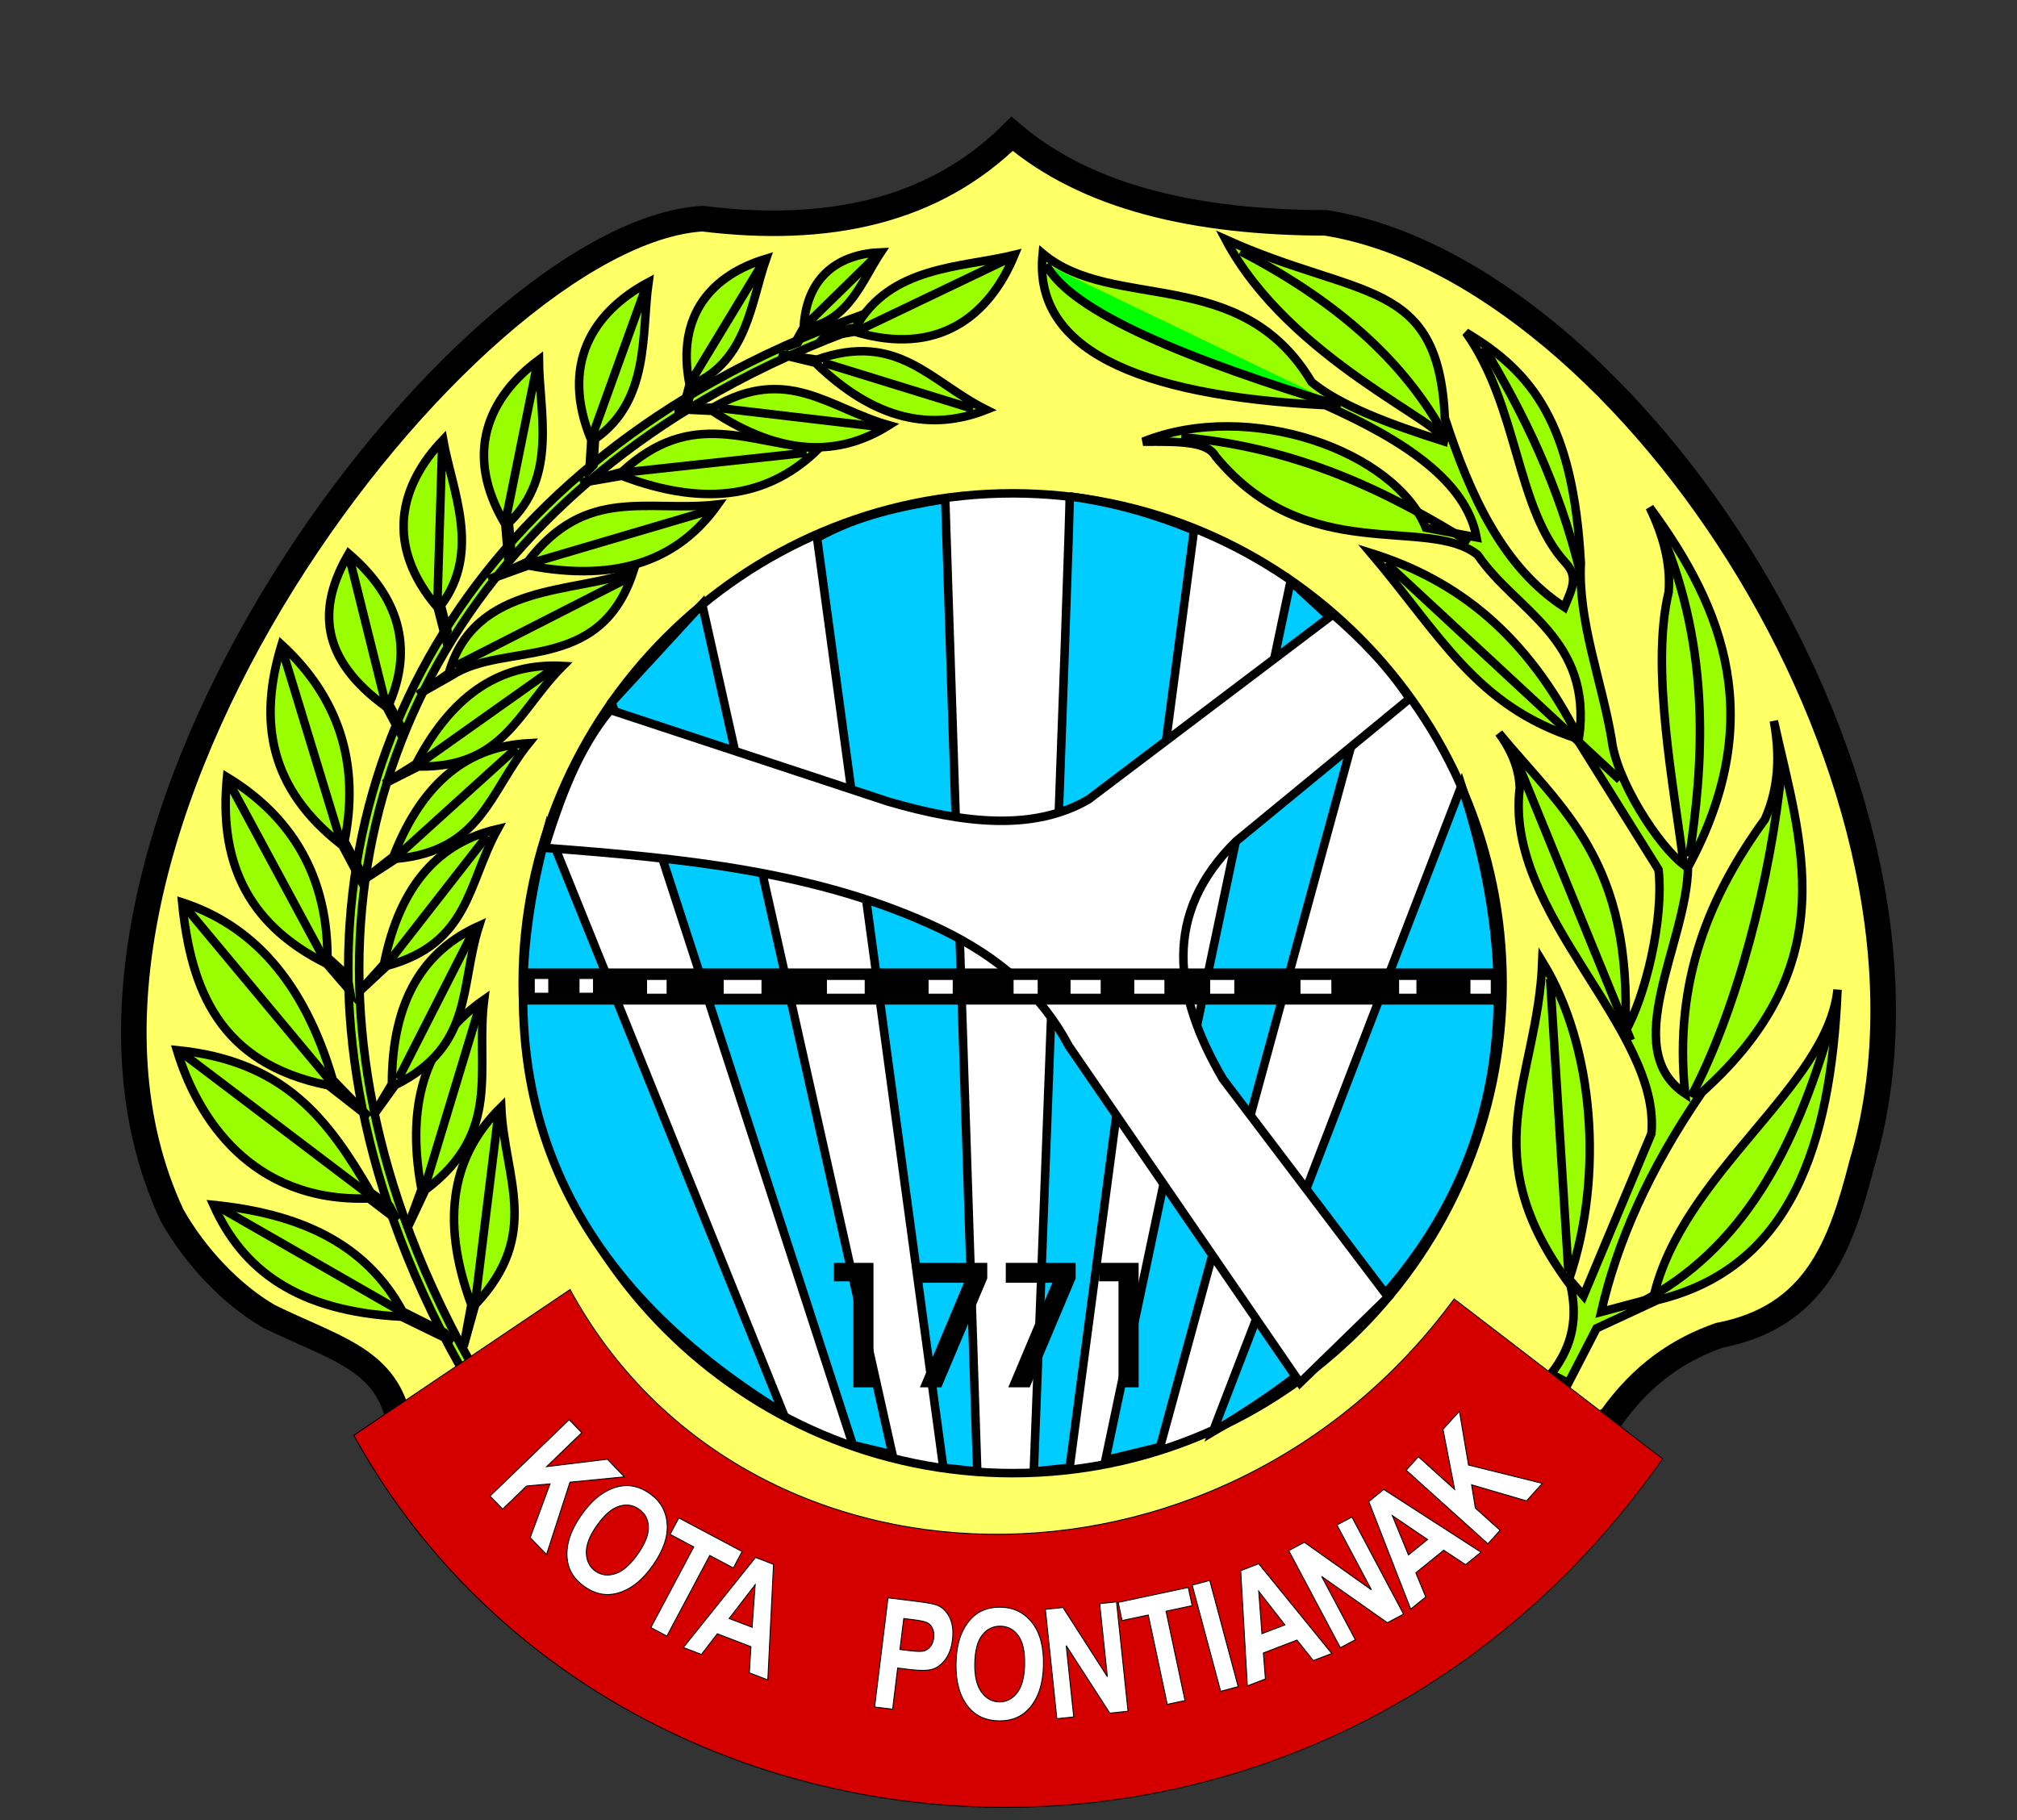 <?xml version="1.0" encoding="UTF-8" standalone="no"?>
<svg
   xmlns:dc="http://purl.org/dc/elements/1.1/"
   xmlns:cc="http://creativecommons.org/ns#"
   xmlns:rdf="http://www.w3.org/1999/02/22-rdf-syntax-ns#"
   xmlns:svg="http://www.w3.org/2000/svg"
   xmlns="http://www.w3.org/2000/svg"
   xmlns:sodipodi="http://sodipodi.sourceforge.net/DTD/sodipodi-0.dtd"
   xmlns:inkscape="http://www.inkscape.org/namespaces/inkscape"
   width="473.996"
   height="427.774"
   id="svg2816"
   version="1.1"
   inkscape:version="0.47pre3 "
   sodipodi:docname="COA Pontianak.svg">
  <rect width="100%" height="100%" fill="#333333" stroke="none"/>
  <title
     id="title3004">Seal of the CIty of Pontianak</title>
  <sodipodi:namedview
     pagecolor="#ffffff"
     bordercolor="#666666"
     borderopacity="1"
     objecttolerance="10"
     gridtolerance="10"
     guidetolerance="10"
     inkscape:pageopacity="0"
     inkscape:pageshadow="2"
     inkscape:window-width="640"
     inkscape:window-height="481"
     id="namedview2998"
     showgrid="false"
     inkscape:zoom="0.5516932"
     inkscape:cx="300.01602"
     inkscape:cy="207.88151"
     inkscape:window-x="534"
     inkscape:window-y="48"
     inkscape:window-maximized="0"
     inkscape:current-layer="g2828" />
  <defs
     id="defs2818">
    <inkscape:perspective
       sodipodi:type="inkscape:persp3d"
       inkscape:vp_x="0 : 213.88699 : 1"
       inkscape:vp_y="0 : 1000 : 0"
       inkscape:vp_z="473.996 : 213.88699 : 1"
       inkscape:persp3d-origin="236.998 : 142.59133 : 1"
       id="perspective3002" />
    <marker
       id="ArrowEnd"
       viewBox="0 0 10 10"
       refX="0"
       refY="5"
       markerUnits="strokeWidth"
       markerWidth="4"
       markerHeight="3"
       orient="auto">
      <path
         d="M 0 0 L 10 5 L 0 10 z"
         id="path2821" />
    </marker>
    <marker
       id="ArrowStart"
       viewBox="0 0 10 10"
       refX="10"
       refY="5"
       markerUnits="strokeWidth"
       markerWidth="4"
       markerHeight="3"
       orient="auto">
      <path
         d="M 10 0 L 0 5 L 10 10 z"
         id="path2824" />
    </marker>
  </defs>
  <g
     id="g2826">
    <g
       id="g2828">
      <path
         style="stroke:#000000; stroke-width:6.001; fill:#ffff66"
         d="M 237.846 31.45C 255.443 46.495 281.046 52.304 311.618 52.385C 382.978 63.813 463.707 185.969 437.485 273.702C 432.499 293.087 426.538 309.487 403.999 313.834C 394.739 317.107 385.996 322.729 378.412 333.518L 250.806 396.324L 93.409 332.521C 89.897 319.162 78.146 316.689 63.222 309.377C 54.553 304.373 46.028 295.497 40.455 285.666C -0.715 197.935 109.482 54.8 165.07 51.388C 194.477 55.031 219.422 49.757 237.846 31.45z"
         id="path2830" />
      <path
         style="stroke:#000000; stroke-width:2; fill:#ffffff"
         d="M 237.973 115.943C 301.388 115.943 353.109 167.663 353.109 231.079C 353.109 294.494 301.388 346.215 237.973 346.215C 174.559 346.215 122.836 294.494 122.836 231.079C 122.836 167.663 174.559 115.943 237.973 115.943z"
         id="path2832" />
      <g
         id="g2834">
        <path
           style="stroke:#000000; stroke-width:2; fill:#00ccff"
           d="M 343.468 184.608C 366.173 253.907 342.611 302.734 285.011 336.507L 343.468 184.608z"
           id="path2836" />
        <path
           style="stroke:#000000; stroke-width:2; fill:#00ccff"
           d="M 259.767 343.17L 303.292 136.582L 323.097 154.851L 272.611 340.06L 259.767 343.17z"
           id="path2838" />
        <path
           style="stroke:#000000; stroke-width:2; fill:#00ccff"
           d="M 251.354 116.655C 259.975 117.828 269.397 120.066 280.583 124.649L 251.354 344.945L 242.94 345.834C 242.94 345.834 251.797 116.655 251.354 116.655z"
           id="path2840" />
        <path
           style="stroke:#000000; stroke-width:2; fill:#00ccff"
           d="M 192.011 126.427C 201.384 121.173 211.568 118.997 222.125 117.292L 229.653 345.834L 221.683 344.945L 192.011 126.427z"
           id="path2842" />
        <path
           style="stroke:#000000; stroke-width:2; fill:#00ccff"
           d="M 164.996 141.971L 209.724 341.837L 200.426 339.615L 143.739 165.067L 164.996 141.971z"
           id="path2844" />
        <path
           style="stroke:#000000; stroke-width:2; fill:#00ccff"
           d="M 128.682 194.824C 111.374 257.556 134.03 301.305 184.039 332.065L 128.682 194.824z"
           id="path2846" />
      </g>
      <path
         style="stroke:#000000; stroke-width:2; fill:#000000"
         d="M 204.269 325.042L 201.541 325.042L 201.541 300.139L 196.982 300.139L 196.982 297.803L 204.269 297.803L 204.269 325.042zM 220.559 325.042L 217.687 325.042L 228.027 300.478L 216.589 300.478L 216.589 297.803L 231.007 297.803L 231.007 300.255L 220.559 325.042zM 241.329 325.042L 238.457 325.042L 248.799 300.478L 237.359 300.478L 237.359 297.803L 251.777 297.803L 251.777 300.255L 241.329 325.042zM 266.58 325.042L 263.854 325.042L 263.854 300.139L 259.295 300.139L 259.295 297.803L 266.58 297.803L 266.58 325.042z"
         id="path2848" />
      <g
         id="g2850">
        <path
           style="stroke:#000000; stroke-width:2; fill:#99ff00"
           d="M 108.303 321.445C 101.802 309.855 96.541 298.291 92.477 286.847C 78.085 246.321 78.668 207.252 91.945 173.206C 105.22 139.167 131.181 110.169 167.541 89.774C 178.245 83.769 189.86 78.507 202.316 74.083L 203.173 76.51C 190.865 80.881 179.382 86.083 168.801 92.019C 132.97 112.117 107.401 140.66 94.343 174.141C 81.288 207.617 80.726 246.069 94.904 285.99C 98.916 297.291 104.116 308.718 110.548 320.185L 108.303 321.445z"
           id="path2854" />
        <path
           style="stroke:#000000; stroke-width:2; fill:#99ff00"
           d="M 50.165 283.173C 56.953 298.333 69.718 308.213 94.359 309.444L 106.353 315.284L 104.403 313.17L 94.612 308.218C 85.69 291.732 69.672 285.154 50.165 283.173z"
           id="path2856" />
        <path
           style="stroke:#000000; stroke-width:2; fill:#99ff00"
           d="M 50.399 283.086L 105.05 314.446"
           id="path2858" />
        <path
           style="stroke:#000000; stroke-width:2; fill:#99ff00"
           d="M 41.576 246.802C 46.382 262.702 59.049 282.598 86.708 281.657L 93.225 286.645L 91.559 283.452L 87.114 280.262C 77.197 263.2 66.998 249.342 41.576 246.802z"
           id="path2860" />
        <path
           style="stroke:#000000; stroke-width:2; fill:#99ff00"
           d="M 41.819 246.745L 92.039 284.8"
           id="path2862" />
        <path
           style="stroke:#000000; stroke-width:2; fill:#99ff00"
           d="M 86.655 262.498L 77.168 255.085C 51.489 249.943 44.84 232.507 42.806 212.087C 58.794 217.277 71.242 229.994 78.224 253.814L 86.655 262.498z"
           id="path2864" />
        <path
           style="stroke:#000000; stroke-width:2; fill:#99ff00"
           d="M 42.806 212.298L 79.699 256.568"
           id="path2866" />
        <path
           style="stroke:#000000; stroke-width:2; fill:#99ff00"
           d="M 53.347 182.645C 66.367 190.548 76.942 203.538 76.958 225.007L 81.596 229.244L 82.229 232.845L 76.747 226.492C 57.205 216.818 51.516 201.354 53.347 182.645z"
           id="path2868" />
        <path
           style="stroke:#000000; stroke-width:2; fill:#99ff00"
           d="M 53.135 182.645L 76.537 226.066"
           id="path2870" />
        <path
           style="stroke:#000000; stroke-width:2; fill:#99ff00"
           d="M 66.168 151.517C 77.373 161.833 85.178 176.653 80.959 197.704L 84.67 204.68L 84.581 206.427L 80.46 198.695C 63.21 185.356 60.682 169.497 66.168 151.517z"
           id="path2872" />
        <path
           style="stroke:#000000; stroke-width:2; fill:#99ff00"
           d="M 65.96 151.475L 80.338 198.66"
           id="path2874" />
        <path
           style="stroke:#000000; stroke-width:2; fill:#99ff00"
           d="M 81.947 130.132C 91.917 138.693 98.001 150.295 91.435 165.491L 94.336 170.955L 94.05 172.239L 90.828 166.181C 75.191 154.882 74.468 142.955 81.947 130.132z"
           id="path2876" />
        <path
           style="stroke:#000000; stroke-width:2; fill:#99ff00"
           d="M 81.972 130.539L 90.936 166.6"
           id="path2878" />
        <path
           style="stroke:#000000; stroke-width:2; fill:#99ff00"
           d="M 103.952 103.266L 102.754 142.753M 104.137 103.359C 106.258 115.333 113.16 129.564 103.612 142.289L 105.152 148.275L 104.575 149.459L 102.857 142.82C 90.303 128.165 93.864 114.076 104.137 103.359z"
           id="path2880" />
        <path
           style="stroke:#000000; stroke-width:2; fill:#99ff00"
           d="M 126.473 84.436L 118.661 123.16M 126.64 84.558C 126.72 96.718 131.134 111.907 119.584 122.847L 120.097 129.007L 119.329 130.077L 118.751 123.243C 108.837 106.689 114.713 93.398 126.64 84.558z"
           id="path2882" />
        <path
           style="stroke:#000000; stroke-width:2; fill:#99ff00"
           d="M 152.26 66.178L 138.875 103.345M 152.407 66.323C 150.71 78.364 152.858 94.035 139.834 103.17L 139.441 109.339L 138.526 110.286L 138.952 103.441C 131.562 85.616 139.317 73.326 152.407 66.323z"
           id="path2884" />
        <path
           style="stroke:#000000; stroke-width:2; fill:#99ff00"
           d="M 179.946 60.655L 161.993 90.28M 180.047 60.806C 176.499 70.861 175.627 84.703 162.848 90.296L 161.44 95.53L 160.489 96.185L 162.043 90.375C 158.783 73.772 167.581 64.554 180.047 60.806z"
           id="path2886" />
        <path
           style="stroke:#000000; stroke-width:2; fill:#99ff00"
           d="M 206.956 59.158L 188.841 76.901M 207 59.284C 202.657 65.769 199.522 75.425 189.444 77.068L 187.494 80.523L 186.701 80.815L 188.858 76.978C 189.565 64.613 197.48 59.675 207 59.284z"
           id="path2888" />
        <path
           style="stroke:#000000; stroke-width:2; fill:#99ff00"
           d="M 238.574 60.041L 200.962 78.037M 238.405 59.901C 225.941 62.96 209.257 62.365 201.044 77.011L 194.608 78.077L 193.71 79.139L 200.854 77.966C 220.355 83.836 232.439 74.39 238.405 59.901z"
           id="path2890" />
        <path
           style="stroke:#000000; stroke-width:2; fill:#99ff00"
           d="M 108.949 316.418L 110.763 306.627C 103.15 285.983 106.664 271.106 117.788 260.177C 118.526 276.801 127.329 290.008 111.669 306.627L 108.949 316.418z"
           id="path2892" />
        <path
           style="stroke:#000000; stroke-width:2; fill:#99ff00"
           d="M 95.616 288.87L 99.049 279.523C 95.013 257.893 100.977 243.818 113.779 234.913C 111.714 251.426 118.172 265.924 99.943 279.675L 95.616 288.87z"
           id="path2894" />
        <path
           style="stroke:#000000; stroke-width:2; fill:#99ff00"
           d="M 87.497 262.467L 92.096 254.74C 92.103 234.869 99.733 223.366 112.575 217.586C 108.001 231.9 111.328 245.842 92.864 255.023L 87.497 262.467z"
           id="path2896" />
        <path
           style="stroke:#000000; stroke-width:2; fill:#99ff00"
           d="M 84.361 233.11L 90.241 226.572C 94.025 207.515 103.529 197.931 116.945 194.828C 109.838 207.688 110.379 221.693 90.924 226.99L 84.361 233.11z"
           id="path2898" />
        <path
           style="stroke:#000000; stroke-width:2; fill:#99ff00"
           d="M 85.522 206.718L 92.447 201.299C 99.477 183.186 110.5 175.396 124.251 174.666C 115.021 186.099 113.125 199.986 93.046 201.829L 85.522 206.718z"
           id="path2900" />
        <path
           style="stroke:#000000; stroke-width:2; fill:#99ff00"
           d="M 90.297 184.19L 97.766 179.55C 106.711 162.302 118.51 155.747 132.26 156.505C 121.849 166.876 118.466 180.476 98.305 180.142L 90.297 184.19z"
           id="path2902" />
        <path
           style="stroke:#000000; stroke-width:2; fill:#99ff00"
           d="M 98.222 163.235L 105.463 158.247C 111.577 136.585 135.557 139.601 148.843 134.262C 140.939 158.697 118.563 150.573 106.03 158.812L 98.222 163.235z"
           id="path2904" />
        <path
           style="stroke:#000000; stroke-width:2; fill:#99ff00"
           d="M 114.824 136.249L 124.158 132.897C 145.671 137.074 159.731 131.237 168.693 118.552C 152.233 120.489 137.841 113.951 124.013 132.006L 114.824 136.249z"
           id="path2906" />
        <path
           style="stroke:#000000; stroke-width:2; fill:#99ff00"
           d="M 136.356 113.518L 146.127 111.823C 166.6 119.64 181.455 116.311 192.467 105.358C 175.919 104.433 162.867 95.515 146.138 110.921L 136.356 113.518z"
           id="path2908" />
        <path
           style="stroke:#000000; stroke-width:2; fill:#99ff00"
           d="M 158.561 96.14L 167.38 96.564C 183.652 107.333 197.207 107.324 208.902 99.944C 194.703 95.927 185.093 85.644 167.565 95.782L 158.561 96.14z"
           id="path2910" />
        <path
           style="stroke:#000000; stroke-width:2; fill:#99ff00"
           d="M 183.026 83.196L 191.613 85.255C 205.596 98.863 218.916 101.376 231.78 96.302C 218.576 89.713 211.048 77.821 191.939 84.521L 183.026 83.196z"
           id="path2912" />
        <path
           style="stroke:#000000; stroke-width:2; fill:#99ff00"
           d="M 111.707 305.896L 117.154 261.517"
           id="path2914" />
        <path
           style="stroke:#000000; stroke-width:2; fill:#99ff00"
           d="M 100.007 278.462L 112.514 237.109"
           id="path2916" />
        <path
           style="stroke:#000000; stroke-width:2; fill:#99ff00"
           d="M 93.552 253.65L 111.102 219.155"
           id="path2918" />
        <path
           style="stroke:#000000; stroke-width:2; fill:#99ff00"
           d="M 90.929 226.619L 114.531 196.36"
           id="path2920" />
        <path
           style="stroke:#000000; stroke-width:2; fill:#99ff00"
           d="M 93.552 201L 121.39 175.784"
           id="path2922" />
        <path
           style="stroke:#000000; stroke-width:2; fill:#99ff00"
           d="M 98.595 179.415L 130.467 156.822"
           id="path2924" />
        <path
           style="stroke:#000000; stroke-width:2; fill:#99ff00"
           d="M 106.866 156.621L 147.614 135.843"
           id="path2926" />
        <path
           style="stroke:#000000; stroke-width:2; fill:#99ff00"
           d="M 125.222 132.212L 166.979 119.907"
           id="path2928" />
        <path
           style="stroke:#000000; stroke-width:2; fill:#99ff00"
           d="M 146.807 111.031L 189.572 106.391"
           id="path2930" />
        <path
           style="stroke:#000000; stroke-width:2; fill:#99ff00"
           d="M 168.997 95.902L 206.719 100.34"
           id="path2932" />
        <path
           style="stroke:#000000; stroke-width:2; fill:#99ff00"
           d="M 193.405 85.21L 228.707 96.103"
           id="path2934" />
      </g>
      <path
         style="stroke:#000000; stroke-width:2; fill:#99ff00"
         d="M 376.274 308.326L 388.528 305.062C 395.188 275.673 429.453 255.521 431.82 232.59C 430.273 269.145 420.813 297.997 389.477 305.543L 375.192 312.175L 368.56 325.034L 364.479 322.888C 369.984 315.964 370.639 309.045 369.086 302.127C 345.749 270.861 361.384 253.993 362.438 225.958C 374.542 245.692 377.018 276.177 368.746 300.609L 372.131 304.522L 388.075 266.435C 390.397 241.795 353.425 214.716 357.142 185.179C 357.008 180.883 355.374 176.587 352.235 172.288C 367.19 190.414 383.694 202.352 381.913 242.46C 386.603 234.41 391.064 216.044 389.756 204.388L 370.474 173.527C 346.812 165.904 338.598 149.373 322.139 129.961C 342.795 136.41 358.901 149.378 371.074 173.532C 374.315 150.005 356.145 143.561 347.229 130.389C 335.413 121.066 307.164 133.343 285.666 107.268C 283.7 103.718 277.192 103.766 268.618 103.813C 293.731 93.734 327.816 106.121 335.067 124.025L 346.995 126.285C 344.546 113.149 330.135 103.557 311.462 95.222C 266.349 92.945 242.722 81.688 245.028 59.596C 261.592 73.493 291.664 61.951 308.227 89.803C 314.77 95.219 326.352 99.623 339.344 103.744C 340.297 99.654 303.035 84.674 288.002 56.269C 319.646 70.539 337.992 65.055 339.543 98.23C 345.489 116.565 353.276 133.38 367.633 142.694C 369.482 138.246 370.928 135.589 367.97 132.339C 356.153 119.544 356.965 95.653 344.472 78.13C 360.127 87.464 369.702 99.492 371.495 132.326C 370.813 146.024 376.403 159.967 378.716 173.663C 379.807 183.485 389.778 198.816 395.677 203.232C 393.359 184.685 387.841 157.128 392.128 139.177C 392.671 132.202 390.74 125.64 387.684 119.262C 405.309 143.193 415.328 169.293 396.682 203.811C 396.457 221.551 380.25 246.495 396.009 257.03C 393.227 230.33 401.918 210.249 414.756 192.555C 418.156 184.846 418.254 177.138 416.853 169.427C 423.132 197.976 433.792 226.319 399.96 256.715C 387.278 275.196 379.946 292.251 376.274 308.326z"
         id="path2936" />
      <path
         style="stroke:#000000; stroke-width:2; fill:#000000"
         d="M 355.805 177.226L 383.268 244.505"
         id="path2938" />
      <path
         style="stroke:#000000; stroke-width:2; fill:none"
         d="M 325.714 132.319L 380.675 183.307"
         id="path2942" />
      <path
         style="stroke:#000000; stroke-width:2; fill:none"
         d="M 277.596 102.741C 304.846 105.15 325.857 115.359 345.359 127.463"
         id="path2944" />
      <path
         style="stroke:#000000; stroke-width:2; fill:none"
         d="M 348.67 81.552C 358.113 97.239 366.356 114.126 371.288 134.332"
         id="path2946" />
      <path
         style="stroke:#000000; stroke-width:2; fill:none"
         d="M 291.502 59.037C 312.655 70.024 329.869 84.026 340.061 103.404"
         id="path2948" />
      <path
         style="stroke:#000000; stroke-width:2; fill:#00ff00"
         d="M 245.811 62.128C 251.592 73.428 279.885 84.741 315.119 95.457"
         id="path2950" />
      <path
         style="stroke:#000000; stroke-width:2; fill:#ffffff"
         d="M 143.416 166.852L 208.736 188.388C 226.516 193.574 242.981 195.385 255.826 187.87L 313.264 144.403C 320.005 150.255 326.214 156.637 331.256 164.187L 290.496 197.702C 273.183 214.742 275.766 233.723 287.391 253.589L 326.201 304.818L 305.502 324.999L 251.168 245.827C 244.604 233.507 234.864 225.071 221.155 218.401C 192.183 204.592 159.717 201.683 128.012 199.255C 131.673 187.549 135.759 176.157 143.416 166.852z"
         id="path2952" />
      <path
         style="stroke:#000000; stroke-width:0.216; fill:#000000"
         d="M 123.872 227.715L 353.114 227.715L 353.627 235.995L 123.353 235.995L 123.872 227.715z"
         id="path2954" />
      <path
         style="stroke:#000000; stroke-width:0.216; fill:#ffffff"
         d="M 136.081 229.969L 139.468 229.969L 139.468 233.418L 136.081 233.418L 136.081 229.969z"
         id="path2956" />
      <path
         style="stroke:#000000; stroke-width:0.216; fill:#ffffff"
         d="M 125.558 229.969L 128.947 229.969L 128.947 233.418L 125.558 233.418L 125.558 229.969z"
         id="path2958" />
      <path
         style="stroke:#000000; stroke-width:0.216; fill:#ffffff"
         d="M 151.952 230.19L 156.767 230.19L 156.767 233.641L 151.952 233.641L 151.952 230.19z"
         id="path2960" />
      <path
         style="stroke:#000000; stroke-width:0.216; fill:#ffffff"
         d="M 169.965 230.19L 179.059 230.19L 179.059 233.641L 169.965 233.641L 169.965 230.19z"
         id="path2962" />
      <path
         style="stroke:#000000; stroke-width:0.216; fill:#ffffff"
         d="M 194.218 230.19L 203.313 230.19L 203.313 233.641L 194.218 233.641L 194.218 230.19z"
         id="path2964" />
      <path
         style="stroke:#000000; stroke-width:0.216; fill:#ffffff"
         d="M 218.115 230.19L 224.001 230.19L 224.001 233.641L 218.115 233.641L 218.115 230.19z"
         id="path2966" />
      <path
         style="stroke:#000000; stroke-width:0.216; fill:#ffffff"
         d="M 238.089 230.19L 243.974 230.19L 243.974 233.641L 238.089 233.641L 238.089 230.19z"
         id="path2968" />
      <path
         style="stroke:#000000; stroke-width:0.216; fill:#ffffff"
         d="M 284.277 230.19L 290.163 230.19L 290.163 233.641L 284.277 233.641L 284.277 230.19z"
         id="path2970" />
      <path
         style="stroke:#000000; stroke-width:0.216; fill:#ffffff"
         d="M 305.5 230.19L 312.989 230.19L 312.989 233.641L 305.5 233.641L 305.5 230.19z"
         id="path2972" />
      <path
         style="stroke:#000000; stroke-width:0.216; fill:#ffffff"
         d="M 328.683 230.19L 332.963 230.19L 332.963 233.641L 328.683 233.641L 328.683 230.19z"
         id="path2974" />
      <path
         style="stroke:#000000; stroke-width:0.216; fill:#ffffff"
         d="M 345.447 230.19L 350.44 230.19L 350.44 233.641L 345.447 233.641L 345.447 230.19z"
         id="path2976" />
      <path
         style="stroke:#000000; stroke-width:0.216; fill:#ffffff"
         d="M 251.464 230.19L 258.776 230.19L 258.776 233.641L 251.464 233.641L 251.464 230.19z"
         id="path2978" />
      <path
         style="stroke:#000000; stroke-width:0.216; fill:#ffffff"
         d="M 266.444 230.19L 273.756 230.19L 273.756 233.641L 266.444 233.641L 266.444 230.19z"
         id="path2980" />
      <path
         style="stroke:#000000;stroke-width:0.216;fill:#d40000"
         d="M 83.132 337.322L 133.967 303.064C 174.794 378.204 286.407 380.552 341.725 305.274L 390.718 342.847C 308.977 459.549 143.135 446.057 83.132 337.322z"
         id="path2982" />
      <path
         style="stroke:#000000; stroke-width:0.216; fill:#ffffff"
         d="M 115.166 351.599L 133.753 333.65L 136.715 336.718L 128.462 344.688L 142.729 342.945L 146.732 347.09L 133.945 348.34L 128.438 365.342L 124.593 361.362L 129.264 348.739L 123.746 349.242L 118.128 354.667L 115.166 351.599zM 136.528 356.193C 138.295 353.67 140.116 351.854 142.007 350.747C 143.895 349.638 145.723 349.104 147.484 349.147C 149.246 349.191 150.982 349.813 152.698 351.013C 155.181 352.753 156.538 355.114 156.778 358.107C 157.011 361.098 155.904 364.348 153.451 367.851C 150.973 371.389 148.205 373.581 145.155 374.412C 142.467 375.159 139.881 374.656 137.388 372.909C 134.875 371.15 133.504 368.891 133.269 366.133C 133.007 362.982 134.094 359.667 136.528 356.193zM 140.235 358.577C 138.531 361.011 137.717 363.158 137.786 365.022C 137.86 366.886 138.575 368.299 139.946 369.258C 141.319 370.221 142.883 370.41 144.634 369.838C 146.387 369.266 148.134 367.726 149.887 365.223C 151.604 362.77 152.436 360.649 152.377 358.854C 152.321 357.066 151.579 355.673 150.155 354.676C 148.731 353.679 147.154 353.456 145.434 354.015C 143.706 354.574 141.974 356.093 140.235 358.577zM 152.955 382.503L 163.033 363.55L 157.477 360.597L 159.529 356.735L 174.393 364.637L 172.34 368.499L 166.798 365.553L 156.72 384.506L 152.955 382.503zM 180.437 394.809L 176.095 393.143L 176.468 386.998L 168.572 383.967L 164.84 388.822L 160.594 387.193L 177.553 366.026L 181.783 367.65L 180.437 394.809zM 176.747 382.445L 177.465 372.45L 171.351 380.375L 176.747 382.445zM 205.533 401.171L 208.682 375.525L 215.506 376.362C 218.05 376.674 219.696 377.004 220.448 377.346C 221.648 377.893 222.57 378.867 223.223 380.257C 223.877 381.65 224.079 383.367 223.827 385.409C 223.6 387.266 223.056 388.776 222.204 389.943C 221.351 391.112 220.365 391.881 219.252 392.261C 218.145 392.639 216.304 392.673 213.737 392.359L 210.955 392.017L 209.767 401.69L 205.533 401.171zM 212.383 380.385L 211.489 387.658L 213.837 387.946C 215.413 388.14 216.494 388.163 217.089 388.013C 217.676 387.861 218.193 387.518 218.621 386.983C 219.058 386.447 219.323 385.765 219.427 384.924C 219.53 384.077 219.434 383.33 219.134 382.706C 218.83 382.073 218.417 381.631 217.895 381.36C 217.368 381.095 216.222 380.857 214.449 380.64L 212.383 380.385zM 224.668 391.06C 224.72 387.982 225.216 385.456 226.165 383.482C 227.109 381.507 228.326 380.042 229.81 379.093C 231.295 378.144 233.084 377.689 235.176 377.725C 238.208 377.778 240.653 378.975 242.525 381.323C 244.392 383.673 245.291 386.986 245.215 391.264C 245.14 395.582 244.071 398.945 242.007 401.339C 240.197 403.463 237.771 404.492 234.728 404.437C 231.661 404.385 229.261 403.278 227.523 401.124C 225.546 398.657 224.594 395.301 224.668 391.06zM 229.073 390.962C 229.022 393.934 229.548 396.169 230.647 397.675C 231.751 399.18 233.135 399.951 234.805 399.981C 236.483 400.01 237.887 399.293 239.019 397.839C 240.152 396.384 240.739 394.133 240.792 391.077C 240.845 388.083 240.348 385.86 239.295 384.403C 238.25 382.953 236.854 382.214 235.117 382.183C 233.379 382.152 231.947 382.849 230.832 384.274C 229.712 385.703 229.126 387.932 229.073 390.962zM 248.363 403.927L 245.663 378.23L 249.803 377.795L 260.228 394.048L 258.424 376.889L 262.385 376.472L 265.085 402.169L 260.806 402.62L 250.562 386.753L 252.324 403.511L 248.363 403.927zM 274.309 400.552L 269.844 379.557L 263.691 380.864L 262.781 376.587L 279.247 373.087L 280.155 377.364L 274.018 378.67L 278.48 399.665L 274.309 400.552zM 286.856 397.497L 280.169 372.538L 284.288 371.434L 290.976 396.393L 286.856 397.497zM 312.97 388.601L 308.628 390.267L 304.795 385.45L 296.898 388.482L 297.373 394.588L 293.127 396.217L 291.567 369.139L 295.796 367.516L 312.97 388.601zM 301.954 381.881L 295.8 373.972L 296.558 383.953L 301.954 381.881zM 314.99 387.242L 302.859 364.428L 306.534 362.473L 322.29 373.638L 314.188 358.404L 317.705 356.535L 329.835 379.347L 326.037 381.367L 310.595 370.495L 318.505 385.372L 314.99 387.242zM 348.038 364.794L 344.423 367.72L 339.289 364.324L 332.716 369.647L 335.055 375.307L 331.52 378.17L 321.669 352.899L 325.19 350.048L 348.038 364.794zM 335.486 361.807L 327.189 356.187L 330.993 365.445L 335.486 361.807zM 349.663 362.818L 330.462 345.528L 333.316 342.358L 341.842 350.036L 339.108 335.925L 342.964 331.642L 345.102 344.31L 362.448 348.619L 358.745 352.732L 345.827 348.952L 346.714 354.422L 352.517 359.648L 349.663 362.818z"
         id="path2984" />
      <path
         style="stroke:#000000; stroke-width:2; fill:none"
         d="M 390.42 125.133C 402.349 153.522 400.15 180.183 396.998 201.333"
         id="path2986" />
      <path
         style="stroke:#000000; stroke-width:2; fill:none"
         d="M 418.707 180.633C 416.201 206.406 408.083 237.667 397.37 257.799"
         id="path2988" />
      <path
         style="stroke:#000000; stroke-width:2; fill:none"
         d="M 364.282 230.045L 368.578 298.917"
         id="path2990" />
      <path
         style="stroke:#000000; stroke-width:2; fill:none"
         d="M 430.165 241.145C 421.946 269.701 409.754 293.675 385.128 306.338"
         id="path2992" />
    </g>
    <g
       id="g2994" />
  </g>
  <g
     id="g2996" />
</svg>
